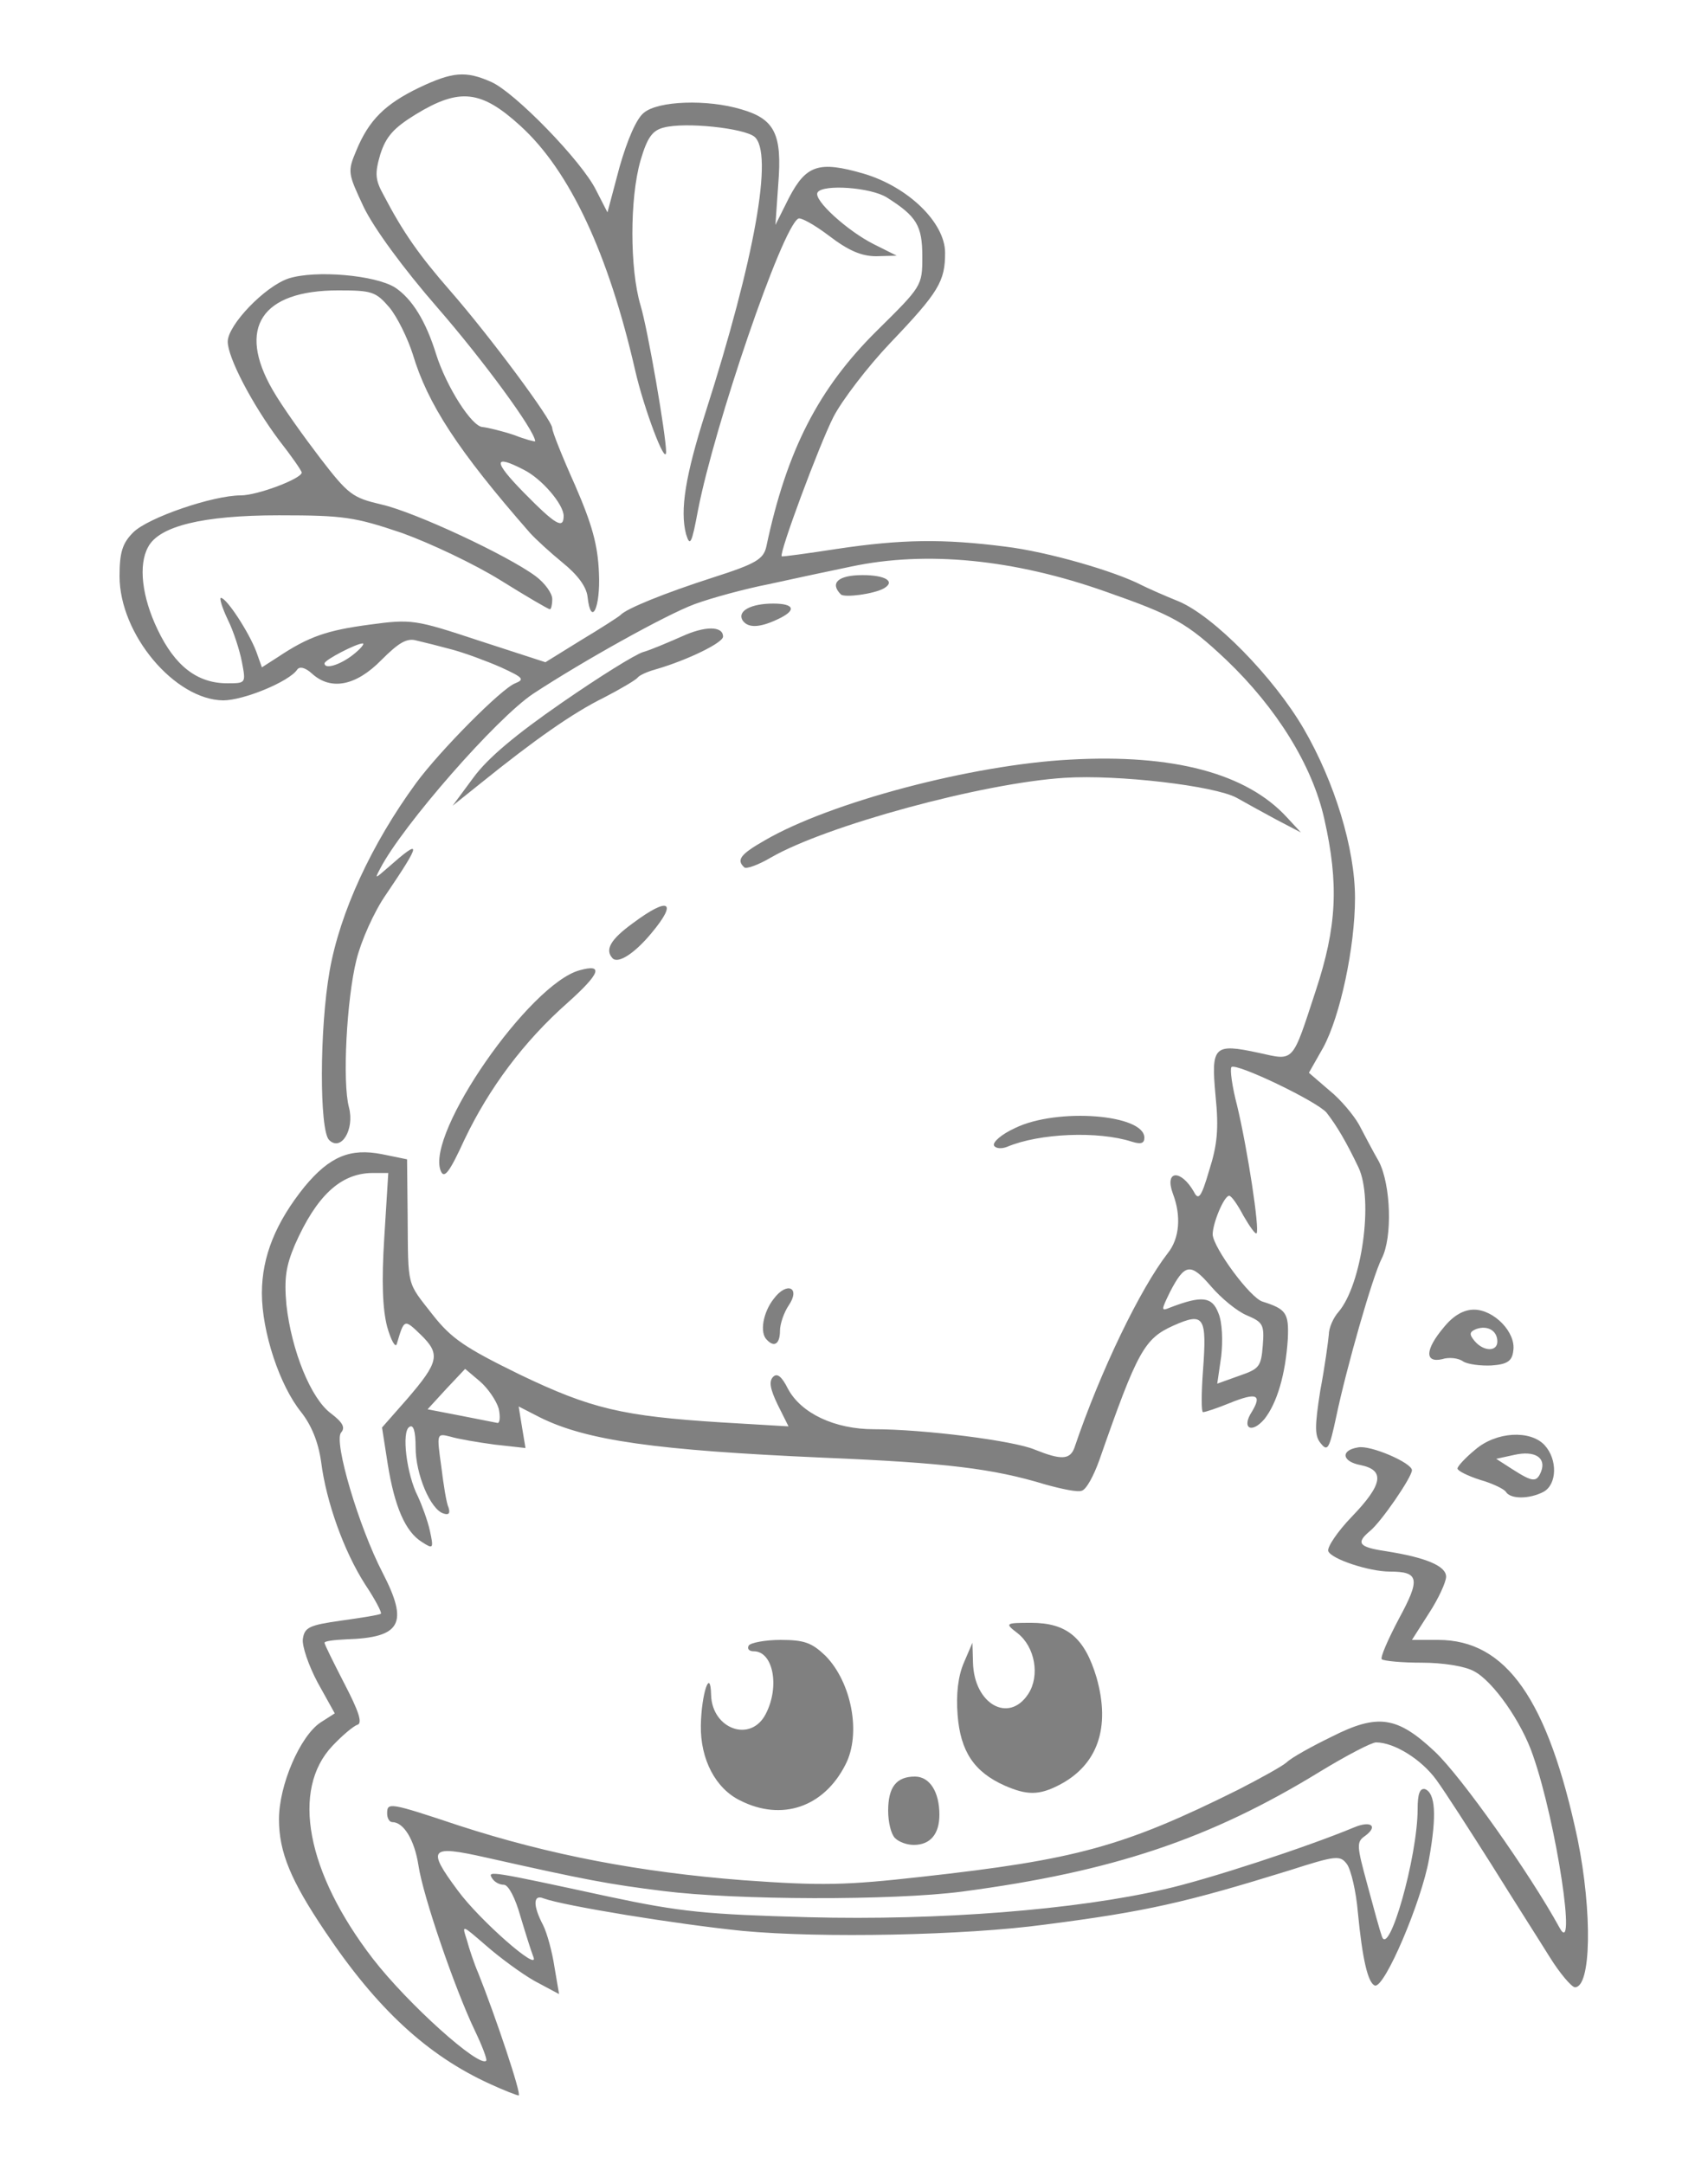 <?xml version="1.0" encoding="utf-8"?>
<svg version="1.0" xmlns="http://www.w3.org/2000/svg" width="300px" height="380px" viewBox="0 0 300 380" preserveAspectRatio="xMidYMid meet">
 <g fill="#808080">
  <path d="M86.1 366 c-11 -5 -19.9 -13.2 -29 -26.8 -6 -8.9 -8.1 -13.9 -8.1 -19.7 0 -6 3.7 -14.6 7.3 -17 l2.5 -1.6 -3 -5.4 c-1.6 -3 -2.8 -6.5 -2.6 -7.7 0.3 -2 1.1 -2.4 6.8 -3.2 3.6 -0.5 6.7 -1 6.9 -1.2 0.2 -0.2 -1 -2.5 -2.8 -5.2 -3.7 -5.8 -6.8 -14.4 -7.7 -21.5 -0.5 -3.5 -1.7 -6.4 -3.5 -8.7 -3.8 -4.7 -6.9 -14.1 -6.9 -20.9 0 -6.5 2.5 -12.5 7.5 -18.7 4.4 -5.3 8 -6.8 13.6 -5.7 l4.4 0.9 0.1 9.9 c0.1 12.8 -0.2 11.5 4.4 17.4 3.3 4.2 5.7 5.8 15.3 10.5 12.5 6 18 7.3 35.4 8.4 l11.8 0.7 -1.9 -3.8 c-1.3 -2.7 -1.6 -4.1 -0.8 -4.9 0.7 -0.7 1.5 -0.1 2.6 2.1 2.3 4.3 8.2 7.1 15.1 7.1 8.7 0 24.6 2 28.3 3.6 4.5 1.8 6.1 1.8 6.9 -0.3 4.6 -13.6 11.6 -28 16.4 -34.2 2.1 -2.6 2.4 -6.6 0.9 -10.5 -1.5 -4.1 1.4 -4.3 3.7 -0.3 0.8 1.6 1.3 1 2.7 -3.8 1.4 -4.4 1.7 -7.2 1.1 -13.1 -0.8 -8.7 -0.3 -9.2 7.6 -7.5 6.3 1.4 5.8 1.9 10 -10.9 3.7 -11.2 4.1 -18.7 1.5 -30.2 -2.1 -9.4 -8.4 -19.5 -17.2 -27.9 -6.9 -6.5 -9.2 -7.8 -21.2 -12 -16.1 -5.7 -31.5 -7.2 -44.7 -4.4 -3.9 0.8 -10.4 2.2 -14.5 3.1 -4.1 0.8 -10 2.4 -13 3.5 -5.1 1.9 -19.6 10 -28.3 15.7 -6.5 4.3 -23 23.2 -26.9 30.7 -1 1.9 -1 1.9 1.3 -0.1 6 -5.3 6 -4.6 -0.3 4.7 -2.1 3 -4.4 8.2 -5.2 11.5 -1.7 6.8 -2.5 21.5 -1.3 25.9 1 3.9 -1.4 7.8 -3.5 5.7 -1.7 -1.7 -1.7 -19.5 0.1 -29.7 1.8 -10.2 7.3 -22.2 15.2 -33 4.2 -5.7 15 -16.6 17.4 -17.5 1.7 -0.7 1.4 -1 -2.5 -2.8 -2.5 -1.1 -6.3 -2.5 -8.5 -3.1 -2.2 -0.6 -5 -1.3 -6.3 -1.6 -1.7 -0.5 -3.1 0.3 -6.2 3.4 -4.5 4.6 -8.9 5.4 -12.2 2.4 -1.2 -1.1 -2.2 -1.3 -2.6 -0.7 -1.4 2.1 -9.4 5.4 -13 5.4 -8.5 -0.1 -18.2 -11.6 -18.2 -21.8 0 -4.2 0.5 -5.8 2.4 -7.7 2.6 -2.6 14 -6.5 18.9 -6.5 2.9 0 10.6 -2.9 10.7 -4 0 -0.3 -1.8 -2.9 -4 -5.7 -4.7 -6.3 -9 -14.5 -9 -17.3 0 -2.9 6.5 -9.7 10.7 -11.1 4.7 -1.5 15.2 -0.6 18.7 1.6 3 2 5.4 5.9 7.2 11.7 1.8 5.7 6.3 12.8 8.2 12.8 0.9 0.1 3.4 0.7 5.5 1.4 2 0.8 3.7 1.2 3.7 1.1 0 -1.8 -9.1 -14.2 -17.1 -23.4 -6.1 -7 -11.2 -14 -13 -17.7 -2.8 -6 -2.9 -6.2 -1.3 -10 2.2 -5.3 5 -8.1 11 -11 5.9 -2.8 8.2 -3 12.7 -1 4.1 1.8 15.9 13.9 18.4 19 l2 3.9 2.1 -7.9 c1.4 -4.9 3 -8.6 4.3 -9.6 2.5 -2.1 11.1 -2.4 17.1 -0.6 5.9 1.7 7.2 4.4 6.5 13.1 l-0.5 7.2 2.4 -4.8 c3 -5.7 5.2 -6.5 13.1 -4.2 7.8 2.3 14.3 8.6 14.3 13.9 0 5 -1.1 6.9 -9.6 15.8 -4 4.2 -8.5 10.1 -10 13 -2.5 4.9 -9.6 24 -9.1 24.5 0.1 0.1 4.5 -0.5 9.7 -1.3 11.3 -1.7 18.7 -1.8 29.6 -0.4 7.4 0.9 19.2 4.3 24 6.8 1 0.5 3.9 1.8 6.4 2.8 6.2 2.6 16.7 13.3 22 22.4 5.4 9.3 9 21 9 29.7 0 8.6 -2.6 20.8 -5.6 26.3 l-2.5 4.4 3.6 3.1 c2 1.6 4.3 4.4 5.2 6 0.9 1.7 2.4 4.6 3.5 6.5 2.1 4.1 2.4 13.3 0.5 17 -1.6 3.1 -6.2 19.2 -8 27.8 -1.2 5.6 -1.5 6.2 -2.7 4.7 -1.1 -1.3 -1.1 -2.9 -0.1 -9.3 0.8 -4.2 1.4 -8.7 1.5 -9.8 0 -1.2 0.8 -3 1.7 -4 4.1 -4.8 6.2 -19.7 3.5 -25.4 -2.1 -4.4 -3.8 -7.3 -5.6 -9.6 -1.7 -2 -15.9 -8.8 -16.7 -8 -0.3 0.3 0.1 3.4 1 6.8 1.8 7.5 4 21.8 3.4 22.4 -0.2 0.2 -1.2 -1.2 -2.3 -3.1 -1 -1.9 -2.1 -3.5 -2.5 -3.5 -0.9 0 -2.9 4.8 -2.9 6.8 0.1 2.3 6.6 11.2 8.8 11.8 4.1 1.3 4.6 2 4.4 6.5 -0.4 6.3 -1.9 11.3 -4.1 14.1 -2.3 2.7 -4.1 1.6 -2.2 -1.3 1.8 -3 0.8 -3.4 -3.9 -1.5 -2.2 0.9 -4.3 1.6 -4.7 1.6 -0.3 0 -0.3 -3.3 0 -7.3 0.7 -9.5 0.2 -10.3 -5.2 -7.9 -5.1 2.3 -6.3 4.4 -13 23.6 -1 2.8 -2.3 5.2 -3.1 5.4 -0.7 0.3 -3.5 -0.3 -6.4 -1.1 -9.2 -2.8 -17.4 -3.8 -38.9 -4.7 -29.5 -1.3 -41.7 -3 -49.9 -7.1 l-3.7 -1.9 0.6 3.7 0.6 3.6 -5.4 -0.6 c-3 -0.4 -6.5 -1 -7.8 -1.4 -2.4 -0.6 -2.4 -0.6 -1.6 5.2 0.4 3.2 0.9 6.5 1.3 7.3 0.3 1 0 1.3 -0.9 1 -2.3 -0.7 -4.9 -6.9 -4.9 -11.6 0 -2.9 -0.4 -4.1 -1.1 -3.6 -1.4 0.8 -0.5 8.3 1.5 12.2 0.7 1.5 1.7 4.2 2.1 6 0.7 3.2 0.6 3.3 -1.4 2 -2.9 -1.8 -4.8 -6.2 -6 -13.7 l-1 -6.4 4.4 -5 c5.6 -6.5 5.9 -7.9 2.4 -11.3 -2.9 -2.8 -2.9 -2.8 -4.2 1.6 -0.2 0.8 -1 -0.5 -1.7 -3 -0.8 -3.1 -1 -7.9 -0.5 -15.7 l0.7 -11.3 -2.9 0 c-5.5 0.1 -9.7 4 -13.5 12.6 -1.6 3.8 -1.9 5.9 -1.5 10.5 0.9 8.1 4.3 16.5 7.8 19.1 2.1 1.6 2.6 2.5 1.8 3.4 -1.3 1.6 3.1 16.5 7.3 24.6 4.6 8.9 3.3 11.4 -6.4 11.7 -2.1 0.1 -3.8 0.3 -3.8 0.6 0 0.3 1.6 3.5 3.5 7.2 2.5 4.8 3.2 6.9 2.3 7.2 -0.7 0.2 -2.7 1.9 -4.4 3.7 -7.3 7.7 -4.6 22.2 7.1 37.4 6.2 8 18.7 19.2 19.9 17.9 0.2 -0.2 -0.7 -2.6 -2 -5.3 -3.5 -7.3 -9.1 -23.6 -9.9 -29 -0.7 -4.5 -2.6 -7.6 -4.6 -7.6 -0.5 0 -0.9 -0.7 -0.9 -1.5 0 -2 0.3 -2 12.6 2.1 16 5.2 31.9 8.2 49.9 9.6 13.9 1 18 0.9 31.4 -0.6 27.1 -3 35.5 -5.3 55.6 -15.3 3.9 -2 7.7 -4.1 8.5 -4.8 0.8 -0.8 4.4 -2.8 7.9 -4.5 8.1 -4.1 11.5 -3.6 18.1 2.6 4.6 4.3 16.7 21.4 21.9 30.9 3.1 5.8 -0.5 -18.3 -4.6 -30.1 -2 -6 -7.1 -13.2 -10.4 -14.9 -1.6 -0.9 -5.5 -1.5 -9.2 -1.5 -3.5 0 -6.6 -0.3 -7 -0.6 -0.3 -0.3 1.1 -3.5 3 -7.1 3.8 -7 3.6 -8.3 -1.6 -8.3 -3.6 0 -10.3 -2.2 -10.8 -3.6 -0.2 -0.7 1.6 -3.4 4.1 -6 5.5 -5.7 5.9 -8.2 1.6 -9.1 -3.3 -0.6 -3.6 -2.6 -0.5 -3.1 2.1 -0.5 9.5 2.7 9.5 4 0 1.2 -5.4 9.1 -7.4 10.7 -2.5 2.1 -1.9 2.8 2.7 3.5 7.1 1.1 10.7 2.6 10.7 4.5 0 0.9 -1.3 3.8 -3 6.4 l-3 4.7 4.6 0 c12 0 19.3 10.5 24.5 35 2.6 12.8 2.4 26.1 -0.5 26 -0.6 -0.1 -2.6 -2.4 -4.4 -5.3 -1.8 -2.9 -6.4 -10.1 -10.2 -16.2 -3.8 -6 -8.1 -12.7 -9.7 -14.9 -2.6 -3.6 -7.4 -6.6 -10.6 -6.6 -0.8 0 -5.2 2.3 -9.8 5.1 -19.4 11.9 -36.5 17.6 -62.9 21.1 -12.3 1.6 -39.8 1.5 -52.5 -0.1 -9.6 -1.2 -13.4 -1.9 -31.2 -5.9 -9.8 -2.2 -10.4 -1.6 -4.9 5.8 3.8 5.2 14.4 14.5 13.3 11.7 -0.4 -1 -1.4 -4.2 -2.3 -7.2 -0.9 -3.2 -2.1 -5.5 -2.9 -5.5 -0.8 0 -1.7 -0.5 -2.1 -1.2 -0.8 -1.3 -0.2 -1.2 20.6 3.3 12.7 2.7 17.1 3.1 35 3.6 23 0.6 47 -1.3 62.5 -4.9 7.6 -1.7 25 -7.4 33.4 -10.9 2.9 -1.2 4.2 -0.2 1.9 1.5 -1.6 1.1 -1.5 1.7 0.4 8.7 1.1 4.1 2.2 8.1 2.5 8.9 1.2 4 6.3 -13.9 6.3 -22.3 0 -2.7 0.4 -3.7 1.3 -3.5 1.8 0.7 2.1 4.5 0.7 12.3 -1.3 7.4 -7.8 22.7 -9.5 22.2 -1.2 -0.4 -2.2 -4.5 -3 -12.9 -0.3 -3.6 -1.2 -7.4 -1.9 -8.4 -1.2 -1.6 -1.8 -1.6 -10.2 1.1 -18.1 5.6 -25 7.2 -42.9 9.5 -14 1.9 -39.3 2.4 -53.1 1.1 -11.8 -1.2 -31.3 -4.4 -34.9 -5.7 -1.9 -0.8 -1.9 1.3 -0.1 4.7 0.7 1.4 1.6 4.7 2 7.4 l0.8 4.7 -4.3 -2.3 c-2.3 -1.3 -6.1 -4.1 -8.5 -6.2 -4.3 -3.7 -4.3 -3.8 -3.4 -1 0.4 1.5 1.3 4.2 2 5.8 3 7.5 7.7 21.5 7.1 21.5 -0.3 0 -2.6 -0.9 -5 -2z m1.5 -118.6 c-0.4 -1.4 -1.9 -3.6 -3.3 -4.8 l-2.6 -2.2 -3.3 3.5 -3.3 3.6 5.7 1.1 c3.1 0.6 6.1 1.2 6.6 1.3 0.4 0 0.5 -1.1 0.2 -2.5z m134.2 -11.1 c0.3 -3.7 0 -4.1 -2.8 -5.3 -1.7 -0.7 -4.5 -3 -6.3 -5.1 -3.6 -4.2 -4.6 -4 -7.2 1 -1.6 3.3 -1.6 3.4 0.1 2.7 5.5 -2.1 7.3 -1.9 8.4 1 0.7 1.6 0.8 4.9 0.5 7.6 l-0.7 4.8 3.9 -1.4 c3.5 -1.2 3.8 -1.6 4.1 -5.3z m-179.3 -120 c-0.4 -2.1 -1.5 -5.5 -2.5 -7.5 -1 -2.1 -1.5 -3.8 -1.2 -3.8 1 0 4.9 6 6.2 9.4 l1 2.8 2.8 -1.8 c5.4 -3.6 8.6 -4.7 16.1 -5.7 7.4 -1 8 -0.9 19.2 2.8 l11.7 3.8 6.3 -3.9 c3.5 -2.1 6.6 -4.1 6.9 -4.4 1 -1.1 7.6 -3.8 16.3 -6.6 7.5 -2.4 8.8 -3.2 9.3 -5.4 3.6 -17 9.2 -27.8 19.4 -37.9 7.9 -7.8 8 -7.9 8 -13 0 -5.5 -1 -7.1 -6.2 -10.4 -2.8 -1.8 -11.3 -2.4 -12.2 -0.9 -0.8 1.3 5.3 6.8 9.9 9.1 l4 2 -3.6 0.1 c-2.6 0 -4.9 -1 -8.3 -3.6 -2.5 -1.9 -5 -3.3 -5.4 -3 -2.9 1.7 -14.7 36.3 -17.6 51.2 -1.1 5.9 -1.4 6.5 -2.1 4.2 -1.1 -4.2 -0.1 -10.3 3.4 -21.3 8.7 -27.2 12 -45.7 8.6 -48.5 -1.9 -1.5 -12.1 -2.6 -15.9 -1.6 -2 0.5 -2.9 1.7 -4.1 5.8 -1.9 6.6 -1.9 19 0 25.4 1.3 4.3 4.5 22.9 4.5 25.8 -0.1 2.5 -3.9 -7.7 -5.4 -14.2 -4.7 -20.6 -11.5 -35.2 -20.2 -43.1 -6.9 -6.3 -10.7 -6.7 -18.4 -2 -3.9 2.4 -5.2 3.9 -6.2 7 -1 3.4 -0.9 4.5 0.6 7.2 3.4 6.5 6.2 10.5 11.7 16.8 6.9 7.9 17.9 22.7 17.9 24.1 0 0.6 1.8 5.1 4 10 3 6.9 4 10.5 4.2 15.4 0.3 6.2 -1.4 9.6 -2 4.2 -0.2 -1.8 -1.8 -3.9 -4.4 -6 -2.2 -1.8 -4.7 -4.1 -5.7 -5.2 -12.7 -14.5 -18 -22.7 -20.6 -31.4 -0.9 -2.8 -2.7 -6.5 -4.1 -8.2 -2.4 -2.8 -3.1 -3 -9 -3 -13.5 0 -17.8 6.6 -11.5 17.5 1.6 2.8 5.4 8.1 8.3 11.9 5 6.5 5.7 7 10.8 8.2 5.8 1.3 22.1 8.9 27.1 12.6 1.6 1.2 2.9 3 2.9 4 0 1 -0.2 1.8 -0.4 1.8 -0.3 0 -4.2 -2.3 -8.7 -5.1 -4.5 -2.8 -12.3 -6.5 -17.3 -8.3 -8.3 -2.8 -10.2 -3.1 -21.6 -3.1 -13.4 0 -21.1 1.9 -23 5.6 -1.7 3.1 -1.1 8.7 1.7 14.5 3 6.3 6.9 9.4 12.2 9.4 3.3 0 3.3 0 2.6 -3.7z m19.5 -1.3 c1.4 -1.1 2.1 -2 1.7 -2 -1.1 0 -6.7 2.9 -6.7 3.5 0 1.1 2.7 0.3 5 -1.5z m37 -24.4 c0 -2 -3.8 -6.5 -7 -8.1 -5.4 -2.8 -5.4 -1.5 0 4 5.6 5.7 7 6.5 7 4.1z"/>
  <path d="M157.2 322.8 c-0.7 -0.7 -1.2 -2.8 -1.2 -4.8 0 -4.1 1.4 -6 4.7 -6 2.6 0 4.3 2.7 4.3 6.7 0 3.4 -1.6 5.3 -4.5 5.3 -1.2 0 -2.6 -0.5 -3.3 -1.2z"/>
  <path d="M130 316.2 c-4.3 -2.1 -7 -7.2 -6.9 -13.2 0.1 -5.6 1.7 -10.3 1.8 -5.3 0.2 6 7 8.4 9.6 3.3 2.5 -4.8 1.3 -11 -2.1 -11 -0.8 0 -1.2 -0.4 -0.9 -1 0.3 -0.5 2.9 -1 5.6 -1 4.2 0 5.5 0.5 7.9 2.8 4.6 4.7 6.3 13.7 3.5 19.1 -3.8 7.5 -11.2 10 -18.5 6.3z"/>
  <path d="M176.5 313.6 c-5.4 -2.4 -7.8 -6 -8.3 -12.4 -0.3 -3.7 0.1 -6.9 1.1 -9.2 l1.5 -3.5 0.1 3.5 c0.2 7.3 6.3 10.7 9.7 5.5 2.1 -3.2 1.2 -8.3 -1.9 -10.7 -2.2 -1.7 -2.2 -1.8 2.4 -1.8 6.3 0 9.4 2.6 11.5 9.6 2.5 8.8 0.2 15.4 -6.6 18.9 -3.5 1.8 -5.6 1.8 -9.5 0.1z"/>
  <path d="M264.5 262 c-0.3 -0.5 -2.4 -1.5 -4.5 -2.1 -2.2 -0.7 -4 -1.6 -4 -2 0 -0.4 1.4 -1.9 3.1 -3.3 3.7 -3.2 9.7 -3.5 12.2 -0.8 2.3 2.5 2.2 6.9 -0.2 8.2 -2.5 1.3 -5.8 1.3 -6.6 0z m6.2 -3.6 c0.9 -2.4 -1.1 -3.7 -4.7 -2.9 l-3.2 0.7 2.8 1.8 c3.6 2.3 4.3 2.4 5.1 0.4z"/>
  <path d="M257 239.1 c-0.8 -0.6 -2.5 -0.8 -3.7 -0.4 -3.1 0.7 -3 -1.7 0.3 -5.6 1.7 -2.1 3.5 -3.1 5.3 -3.1 3.5 0 7.4 4 6.9 7.2 -0.2 1.8 -1 2.4 -3.8 2.6 -1.9 0.1 -4.2 -0.2 -5 -0.7z m6 -3.5 c0 -1.9 -1.7 -2.9 -3.7 -2.2 -1.2 0.5 -1.3 0.9 -0.3 2.1 1.6 1.9 4 1.9 4 0.1z"/>
  <path d="M134.7 235.3 c-1.3 -1.2 -0.7 -4.8 1.2 -7.2 2.3 -3.1 4.8 -2 2.6 1.2 -0.8 1.2 -1.5 3.2 -1.5 4.4 0 2.3 -1 3 -2.3 1.6z"/>
  <path d="M77.4 205.6 c-2.6 -6.6 15.6 -32.8 24.4 -35.2 4.3 -1.2 3.6 0.6 -2.1 5.7 -7.7 6.8 -13.8 15 -18.1 24 -2.7 5.9 -3.6 7 -4.2 5.5z"/>
  <path d="M174.6 201.2 c-0.3 -0.6 1.3 -2 3.7 -3.1 7.4 -3.6 22.7 -2.4 22.7 1.7 0 1 -0.6 1.2 -2.2 0.7 -5.9 -1.9 -16.2 -1.5 -21.9 0.9 -1 0.4 -2 0.3 -2.3 -0.2z"/>
  <path d="M107.6 168.3 c-1.4 -1.5 -0.4 -3.3 3.6 -6.2 6.3 -4.7 7.9 -3.8 3.2 1.8 -2.9 3.5 -5.8 5.4 -6.8 4.4z"/>
  <path d="M130.7 152.3 c-1.4 -1.3 -0.6 -2.3 3.6 -4.7 11.5 -6.7 36.4 -13.3 53.7 -14.2 18.1 -1 30.9 2.4 38 10.1 l2.5 2.7 -4.4 -2.3 c-2.4 -1.3 -5.5 -3 -6.9 -3.8 -3.9 -2.1 -20.8 -4.1 -30.2 -3.5 -14.4 0.9 -41.9 8.4 -51.6 14 -2.2 1.3 -4.4 2.1 -4.7 1.7z"/>
  <path d="M83.2 136.5 c2.5 -3.4 7.4 -7.5 15.5 -13.1 6.5 -4.5 12.9 -8.5 14.3 -8.9 1.4 -0.4 4.4 -1.7 6.7 -2.7 4.1 -1.9 7.3 -1.9 7.3 0 0 1.1 -6.4 4.2 -12 5.8 -1.4 0.4 -2.7 1 -3 1.4 -0.3 0.4 -3 2 -5.9 3.5 -5.5 2.7 -12.3 7.5 -21.6 15 l-5 4 3.7 -5z"/>
  <path d="M130.4 108.9 c-0.9 -1.6 1.5 -2.9 5.4 -2.9 3.8 0 4.2 1.2 0.7 2.8 -3.2 1.5 -5.2 1.5 -6.1 0.1z"/>
  <path d="M147.7 104.4 c-2 -2 -0.5 -3.4 3.8 -3.4 4 0 5.8 1.1 3.8 2.3 -1.7 1 -6.9 1.7 -7.6 1.1z"/>
 </g>
</svg>

